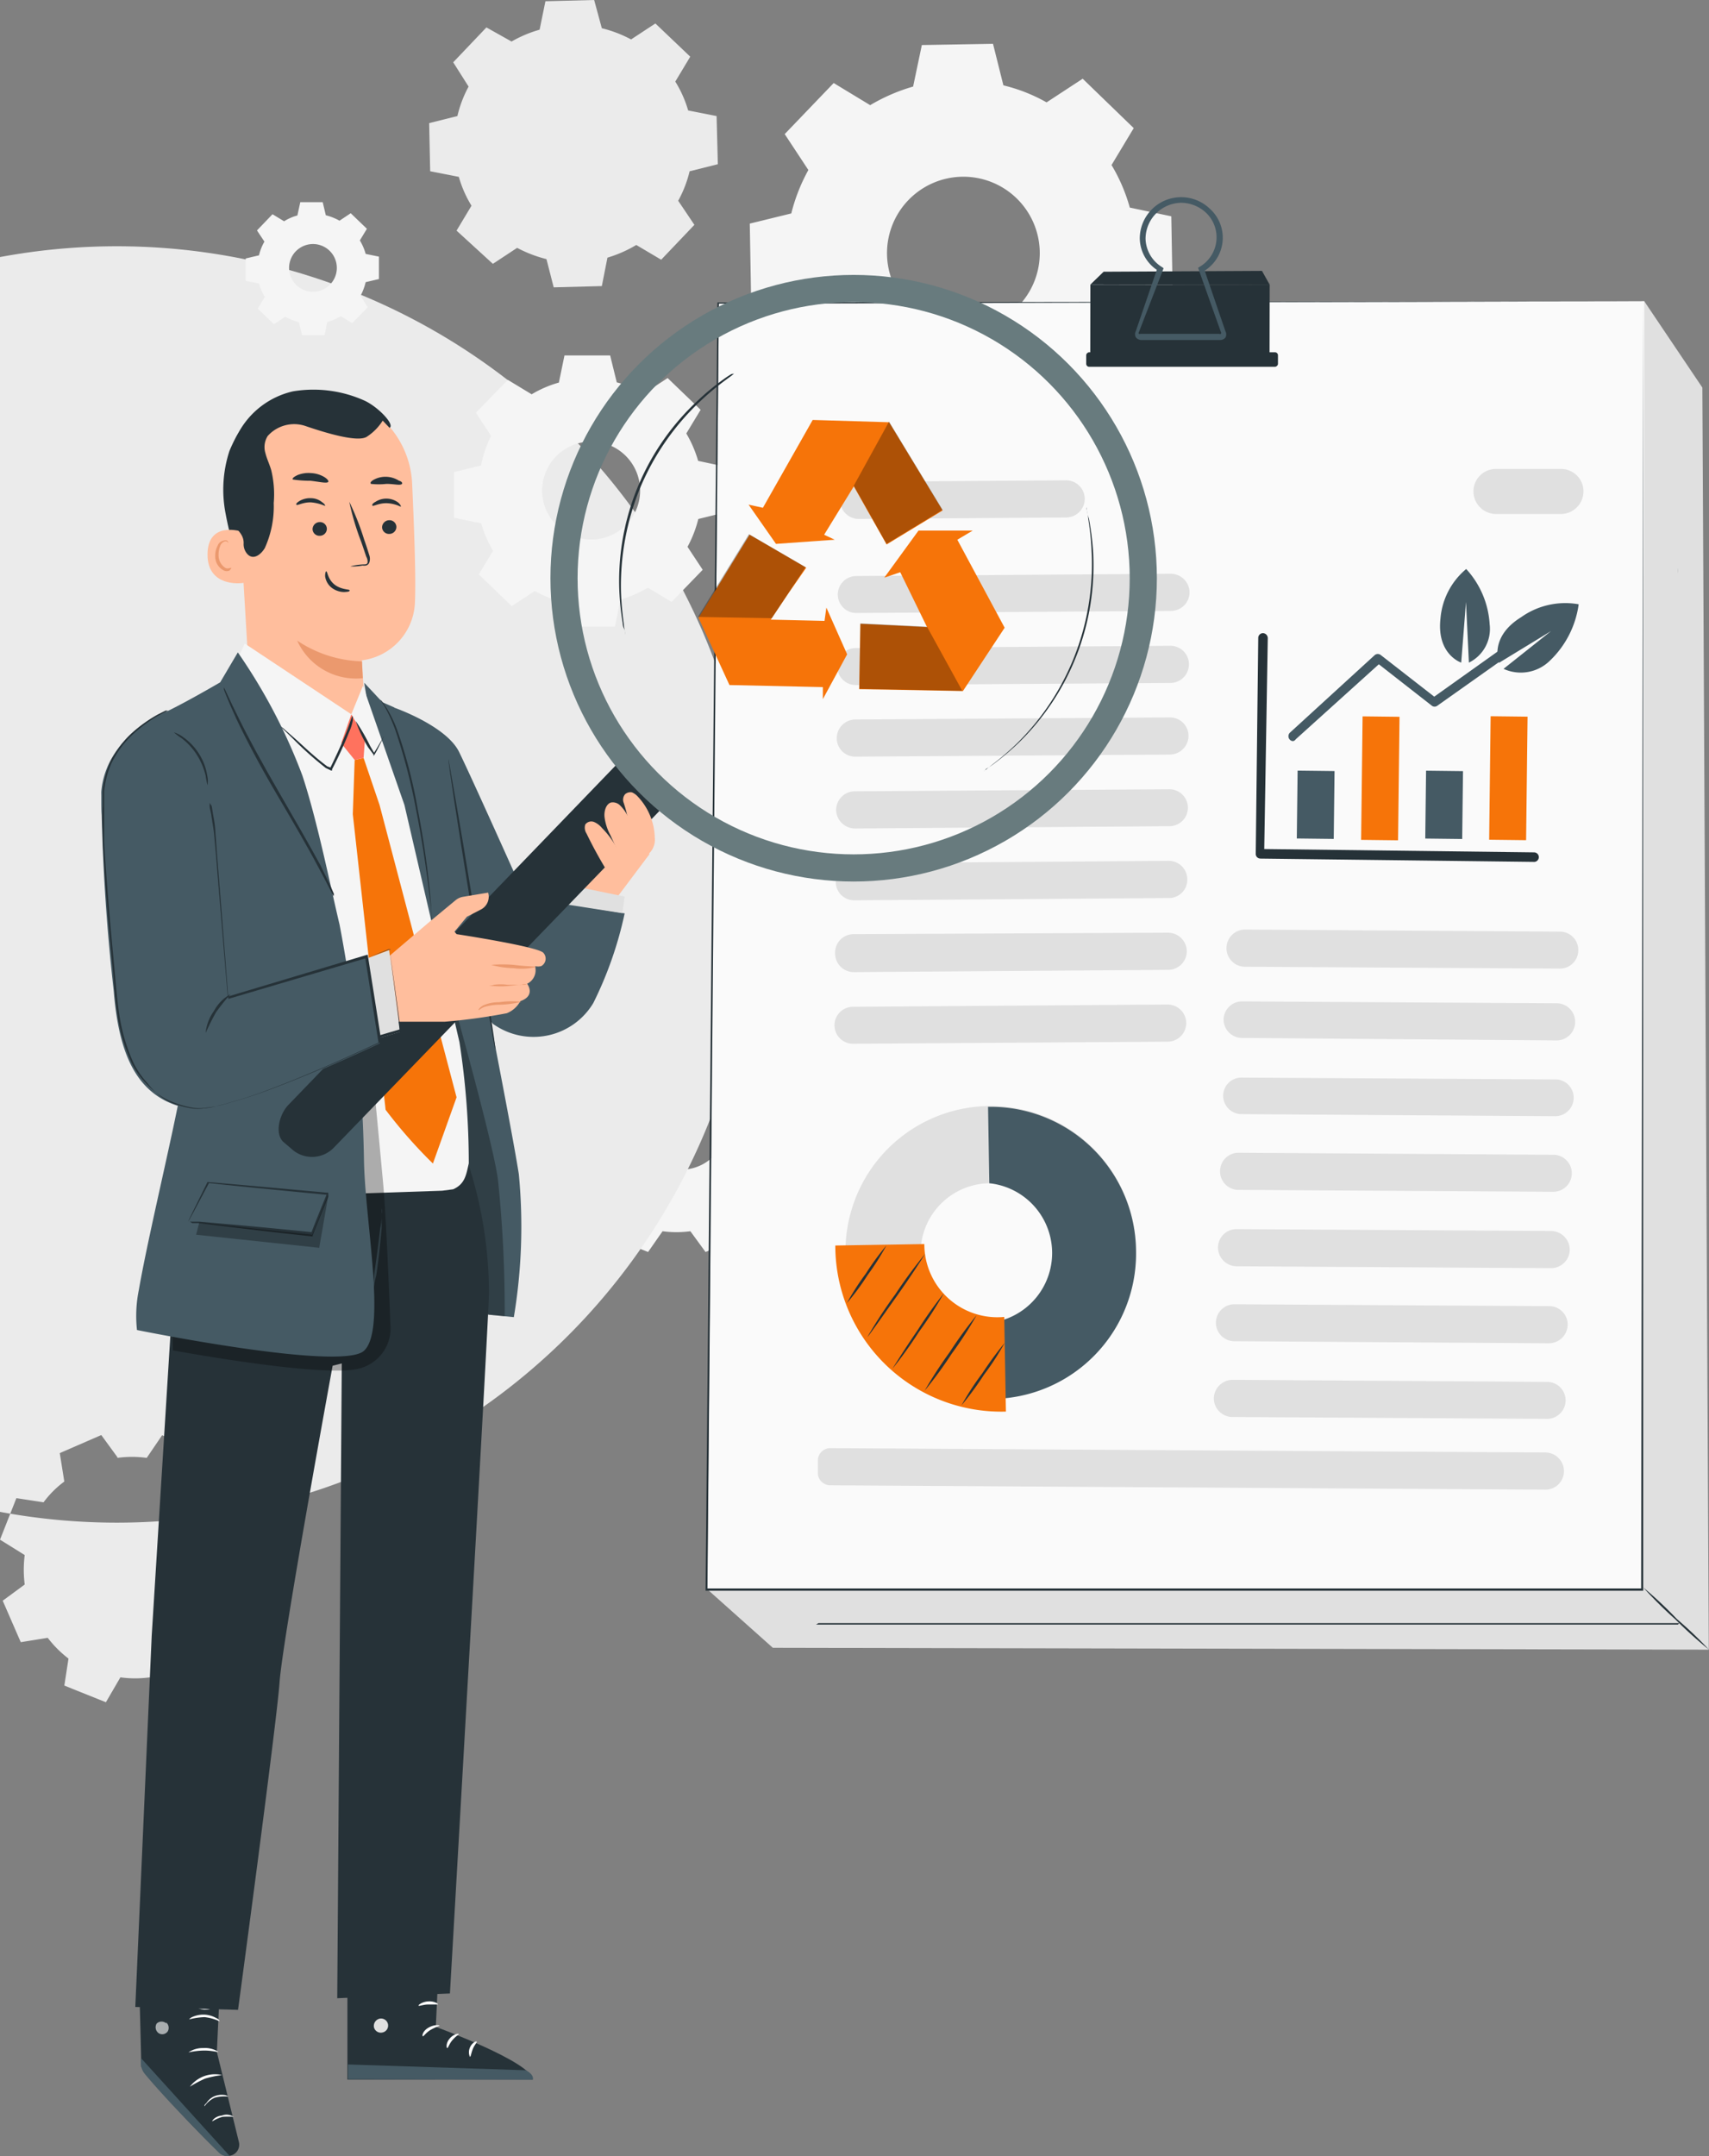 <svg xmlns="http://www.w3.org/2000/svg" width="188.813" height="238.137" viewBox="0 0 188.813 238.137">
  <rect x="0" y="0" width="188.813" height="238.137" fill="#808080" stroke="none"/>
  <g id="Grupo_146145" data-name="Grupo 146145" transform="translate(-706.187 -1049.635)">
    <g id="ILUSTRACIONES-09" transform="translate(699.187 1045.635)">
      <path id="Trazado_211804" data-name="Trazado 211804" d="M45.484,54.6a11.465,11.465,0,0,1,3.072,0l1.6-2.293,4.379,1.72-.436,2.82A10.753,10.753,0,0,1,56.4,58.982l2.8-.55,1.88,4.333-2.293,1.674a11.465,11.465,0,0,1,0,3.072l2.293,1.6L59.356,73.5l-2.82-.436A11.464,11.464,0,0,1,54.4,75.353l.527,2.774-4.2,1.7-1.674-2.293a11.464,11.464,0,0,1-3.072,0l-1.6,2.293L40,78.1l.436-2.82a10.867,10.867,0,0,1-2.293-2.132l-2.8.55-1.88-4.333,2.293-1.674a12.541,12.541,0,0,1,0-3.072l-2.293-1.6,1.72-4.379,2.8.436a13.046,13.046,0,0,1,2.132-2.293l-.527-2.8,4.265-1.674L45.53,54.6Zm0,6.741a5.044,5.044,0,1,0,5.377.168,5.044,5.044,0,0,0-5.377-.168Z" transform="translate(34.221 62.456)" fill="#f5f5f5"/>
      <path id="Trazado_211805" data-name="Trazado 211805" d="M19.954,75.652a11.946,11.946,0,0,1,3.256,0l1.7-2.5,4.586,1.834-.459,2.981a12.864,12.864,0,0,1,2.293,2.293l3.187-.55L36.509,84.3l-2.43,1.788a11.762,11.762,0,0,1,0,3.233l2.5,1.72-1.834,4.586-2.981-.459a12.771,12.771,0,0,1-2.293,2.293l.459,2.889-4.586,1.972-1.788-2.43a11.946,11.946,0,0,1-3.256,0l-1.6,2.751L14.108,100.8l.459-2.981a12.176,12.176,0,0,1-2.293-2.293l-2.981.482L7.3,91.427l2.43-1.788a12.908,12.908,0,0,1,0-3.256L7,84.686,8.811,80.1l3,.459a10.846,10.846,0,0,1,2.293-2.293l-.5-3.141,4.586-1.995,1.788,2.453Zm0,7.154a70.489,70.489,0,1,0-.092,0Z" transform="translate(0 89.372)" fill="#ebebeb"/>
      <path id="Trazado_211806" data-name="Trazado 211806" d="M56.451,12.874a20.268,20.268,0,0,1,4.723-2.041l.963-4.586L70,6.11,71.148,10.7a18.343,18.343,0,0,1,4.769,1.88l3.99-2.614,5.64,5.457L83.094,19.5a18.961,18.961,0,0,1,2.018,4.7l4.586.963.138,7.864-4.586,1.146a19.305,19.305,0,0,1-1.88,4.769L85.96,42.91,80.5,48.573,76.445,46.12a19.351,19.351,0,0,1-4.586,2.041l-.986,4.586-7.864.138L61.885,48.3a19.236,19.236,0,0,1-4.769-1.857l-3.99,2.591-5.709-5.457,2.476-4.058a19.123,19.123,0,0,1-2.041-4.723l-4.586-.963-.138-7.864,4.586-1.123A19.833,19.833,0,0,1,49.6,20.05l-2.614-3.967,5.411-5.64L56.451,12.9Zm4.2,10.5a8.438,8.438,0,1,0,11.923-.229,8.438,8.438,0,0,0-11.923.229Z" transform="translate(46.709 2.728)" fill="#f5f5f5"/>
      <path id="Trazado_211807" data-name="Trazado 211807" d="M36.782,8.586a13.757,13.757,0,0,1,3.1-1.307l.642-3.141L45.908,4l.848,3.118a13.757,13.757,0,0,1,3.233,1.238l2.683-1.765,3.852,3.669-1.651,2.751A12.794,12.794,0,0,1,56.294,16.2l3.141.619.138,5.319-3.118.78a13.115,13.115,0,0,1-1.261,3.256l1.788,2.66-3.668,3.852-2.751-1.628a14.032,14.032,0,0,1-3.187,1.4l-.619,3.141-5.319.138-.8-3.118A14.238,14.238,0,0,1,37.4,31.376l-2.683,1.765-4.012-3.669,1.651-2.751a12.725,12.725,0,0,1-1.4-3.187l-3.164-.619L27.68,17.6l3.118-.78a13.046,13.046,0,0,1,1.238-3.256l-1.7-2.683,3.669-3.852Zm2.889,7.085a4.039,4.039,0,1,1,0,.092Z" transform="translate(26.735)" fill="#ebebeb"/>
      <path id="Trazado_211808" data-name="Trazado 211808" d="M37.432,25.43a12.221,12.221,0,0,1,3.027-1.307l.619-3h5.044l.734,2.981a12.909,12.909,0,0,1,3.072,1.192l2.545-1.674,3.646,3.508-1.582,2.614a13,13,0,0,1,1.307,3.027l3,.642v5.044l-2.981.734a12.908,12.908,0,0,1-1.192,3.072L56.348,44.8l-3.439,3.554-2.614-1.582a12.221,12.221,0,0,1-3.027,1.307l-.619,3H41.605l-.734-2.728A12.083,12.083,0,0,1,37.8,47.143l-2.545,1.674-3.646-3.508L33.19,42.7a12.22,12.22,0,0,1-1.307-3.027l-3-.619V34.006l2.981-.734a12.909,12.909,0,0,1,1.1-3.256l-1.674-2.568,3.531-3.623,2.614,1.582Zm2.683,6.878a5.411,5.411,0,1,0,3.812-1.668A5.434,5.434,0,0,0,40.115,32.309Z" transform="translate(28.287 22.133)" fill="#f5f5f5"/>
      <path id="Trazado_211809" data-name="Trazado 211809" d="M23.082,15.849a5.2,5.2,0,0,1,1.467-.642l.321-1.467h2.476l.344,1.444a6.122,6.122,0,0,1,1.513.6l1.238-.825,1.788,1.72-.78,1.284a5.755,5.755,0,0,1,.642,1.49l1.467.3v2.476l-1.467.344a6.053,6.053,0,0,1-.573,1.513l.8,1.261L30.6,27.107l-1.261-.78a5.342,5.342,0,0,1-1.49.642l-.3,1.467H25.076l-.367-1.444a6.328,6.328,0,0,1-1.49-.6l-1.261.825L20.17,25.5l.78-1.284a6.649,6.649,0,0,1-.642-1.49l-1.467-.3V19.954l1.467-.344a5.342,5.342,0,0,1,.6-1.513l-.825-1.238L21.8,15.07l1.284.78Zm1.307,3.3a2.637,2.637,0,1,0,1.88-.788A2.66,2.66,0,0,0,24.389,19.151Z" transform="translate(15.307 12.592)" fill="#f5f5f5"/>
      <path id="Trazado_211810" data-name="Trazado 211810" d="M151.02,28.048l.711,139.4-103.406-.206-7.245-6.466L47.592,26.512l97.009-8Z" transform="translate(44.059 18.759)" fill="#e0e0e0"/>
      <path id="Trazado_211811" data-name="Trazado 211811" d="M144.6,18.51l-.115,142.177-103.406.092L42.364,18.67Z" transform="translate(44.059 18.759)" fill="#fafafa"/>
      <path id="Trazado_211812" data-name="Trazado 211812" d="M144.7,18.51l-102.237.275V18.67c-.344,39.734-.8,88.915-1.261,142.154l-.138-.138H144.475l-.115.115c.138-84.055.229-141.054.229-142.154V160.94H41V160.8c.481-53.17.94-102.351,1.307-142.154h0Z" transform="translate(43.956 18.759)" fill="#263238"/>
      <path id="Trazado_211813" data-name="Trazado 211813" d="M49.434,35.973l34.759-.229a2.064,2.064,0,0,0,2.041-2.064h0A2.086,2.086,0,0,0,84.17,31.64l-34.759.252a2.041,2.041,0,0,0-2.041,2.064h0a2.041,2.041,0,0,0,2.064,2.018Z" transform="translate(52.191 35.733)" fill="#e0e0e0"/>
      <path id="Trazado_211814" data-name="Trazado 211814" d="M49.414,39.443l34.736-.229a2.064,2.064,0,0,0,2.041-2.064h0a2.041,2.041,0,0,0-2.064-2.041l-34.759.252A2.018,2.018,0,0,0,47.35,37.4h0a2.018,2.018,0,0,0,2.064,2.041Z" transform="translate(52.165 40.219)" fill="#e0e0e0"/>
      <path id="Trazado_211815" data-name="Trazado 211815" d="M49.384,42.893l34.759-.229A2.086,2.086,0,0,0,86.183,40.6h0A2.041,2.041,0,0,0,84.12,38.56l-34.759.229a2.064,2.064,0,0,0-2.041,2.064h0a2.041,2.041,0,0,0,2.064,2.041Z" transform="translate(52.126 44.68)" fill="#e0e0e0"/>
      <path id="Trazado_211816" data-name="Trazado 211816" d="M49.354,46.353,84.113,46.1a2.041,2.041,0,0,0,2.041-2.064h0A2.041,2.041,0,0,0,84.09,42.02l-34.759.229a2.064,2.064,0,0,0-2.041,2.064h0A2.086,2.086,0,0,0,49.354,46.353Z" transform="translate(52.087 49.153)" fill="#e0e0e0"/>
      <path id="Trazado_211817" data-name="Trazado 211817" d="M49.334,49.826l34.736-.252a2.018,2.018,0,0,0,2.041-2.064h0a2.041,2.041,0,0,0-2.064-2.041l-34.759.252a2.041,2.041,0,0,0-2.018,2.064h0a2.041,2.041,0,0,0,2.064,2.041Z" transform="translate(52.062 53.613)" fill="#e0e0e0"/>
      <path id="Trazado_211818" data-name="Trazado 211818" d="M49.3,53.286l34.759-.252A2.064,2.064,0,0,0,86.1,50.971h0A2.086,2.086,0,0,0,84.04,48.93l-34.759.16a2.041,2.041,0,0,0-2.041,2.064h0A2.064,2.064,0,0,0,49.3,53.286Z" transform="translate(52.022 58.086)" fill="#e0e0e0"/>
      <path id="Trazado_211819" data-name="Trazado 211819" d="M49.274,56.723l34.759-.229a2.064,2.064,0,0,0,2.041-2.064h0A2.064,2.064,0,0,0,84.01,52.39l-34.759.252a2.041,2.041,0,0,0-2.041,2.064h0a2.041,2.041,0,0,0,2.064,2.018Z" transform="translate(51.984 62.559)" fill="#e0e0e0"/>
      <path id="Trazado_211820" data-name="Trazado 211820" d="M68.164,52.884l34.759.206a2.018,2.018,0,0,0,2.041-2.041h0a2.018,2.018,0,0,0-2.018-2.041L68.164,48.78A2.041,2.041,0,0,0,66.1,50.821h0a2.041,2.041,0,0,0,2.064,2.064Z" transform="translate(76.405 57.892)" fill="#e0e0e0"/>
      <path id="Trazado_211821" data-name="Trazado 211821" d="M68.069,56.275l34.667.275A2.041,2.041,0,0,0,104.8,54.51h0a2.041,2.041,0,0,0-2.041-2.064L68.024,52.24a2.041,2.041,0,0,0-2.064,2.041h0a2.041,2.041,0,0,0,2.109,1.995Z" transform="translate(76.224 62.365)" fill="#e0e0e0"/>
      <path id="Trazado_211822" data-name="Trazado 211822" d="M67.866,59.946l34.736.229a2.041,2.041,0,0,0,2.064-2.041h0a2.018,2.018,0,0,0-1.9-2.018L68,55.91a2.018,2.018,0,0,0-2.064,2.018h0A2.041,2.041,0,0,0,67.866,59.946Z" transform="translate(76.198 67.11)" fill="#e0e0e0"/>
      <path id="Trazado_211823" data-name="Trazado 211823" d="M67.831,63.634l34.759.206a2.041,2.041,0,0,0,2.064-2.018h0a2.041,2.041,0,0,0-2.041-2.064L67.854,59.53a2.041,2.041,0,0,0-2.064,2.041h0a2.041,2.041,0,0,0,2.041,2.064Z" transform="translate(76.004 71.79)" fill="#e0e0e0"/>
      <path id="Trazado_211824" data-name="Trazado 211824" d="M67.731,67.314l34.759.206a2.064,2.064,0,0,0,2.064-2.041h0a2.087,2.087,0,0,0-2.041-2.064L67.754,63.21a2.041,2.041,0,0,0-2.064,2.041h0A2.086,2.086,0,0,0,67.731,67.314Z" transform="translate(75.875 76.547)" fill="#e0e0e0"/>
      <path id="Trazado_211825" data-name="Trazado 211825" d="M67.631,70.911l34.759.229a2.086,2.086,0,0,0,2.064-2.041h0a2.041,2.041,0,0,0-2.041-2.064L67.654,66.83a2.041,2.041,0,0,0-2.064,2.018h0a2.041,2.041,0,0,0,2.041,2.064Z" transform="translate(75.746 81.227)" fill="#e0e0e0"/>
      <path id="Trazado_211826" data-name="Trazado 211826" d="M67.531,74.574l34.759.206a2.041,2.041,0,0,0,2.063-2.041h0a2.041,2.041,0,0,0-2.041-2.041L67.554,70.47a2.086,2.086,0,0,0-2.064,2.041h0a2.064,2.064,0,0,0,2.041,2.064Z" transform="translate(75.617 85.933)" fill="#e0e0e0"/>
      <path id="Trazado_211827" data-name="Trazado 211827" d="M47.763,77.864l79.01.481a2.041,2.041,0,0,0,2.064-2.041h0a2.064,2.064,0,0,0-2.041-2.064l-79.01-.481a1.376,1.376,0,0,0-1.376,1.376V76.6A1.376,1.376,0,0,0,47.763,77.864Z" transform="translate(50.95 90.187)" fill="#e0e0e0"/>
      <path id="Trazado_211828" data-name="Trazado 211828" d="M49.544,31.4l22.928-.16a2.064,2.064,0,0,0,2.041-2.064h0a2.064,2.064,0,0,0-2.064-2.041L49.521,27.3a2.064,2.064,0,0,0-2.041,2.064h0A2.064,2.064,0,0,0,49.544,31.4Z" transform="translate(52.333 29.916)" fill="#e0e0e0"/>
      <path id="Trazado_211829" data-name="Trazado 211829" d="M59.55,18.54l1.444-1.4,17.494-.092.871,1.559Z" transform="translate(67.937 16.871)" fill="#263238"/>
      <rect id="Rectángulo_43716" data-name="Rectángulo 43716" width="8.071" height="19.81" transform="translate(147.277 35.465) rotate(90.1)" fill="#263238"/>
      <rect id="Rectángulo_43717" data-name="Rectángulo 43717" width="1.605" height="21.186" rx="0.33" transform="translate(148.191 42.909) rotate(90)" fill="#263238"/>
      <path id="Trazado_211830" data-name="Trazado 211830" d="M71.041,29.277H62.4a.8.8,0,0,1-.619-.3.734.734,0,0,1,0-.688l2.316-6.764a4.288,4.288,0,0,1-1.88-3.439,4.571,4.571,0,0,1,7.7-3.348,4.311,4.311,0,0,1-.527,6.878l2.293,6.7a.734.734,0,0,1,0,.688A.779.779,0,0,1,71.041,29.277ZM66.708,14.121h0a3.99,3.99,0,0,0-3.852,3.967,3.783,3.783,0,0,0,1.834,3.141l.16.115-2.728,7.062a.138.138,0,0,0,0,.183.16.16,0,0,0,.16,0H71a.13.13,0,0,0,.183-.183L68.657,21.3l.183-.115A3.783,3.783,0,0,0,70.7,17.95a3.737,3.737,0,0,0-1.238-2.8,4.058,4.058,0,0,0-2.751-1.032Z" transform="translate(70.707 12.28)" fill="#455a64"/>
      <path id="Trazado_211831" data-name="Trazado 211831" d="M78.708,21h-.046Z" transform="translate(68.429 21.978)" fill="#455a64"/>
      <path id="Trazado_211832" data-name="Trazado 211832" d="M79.238,17.65h-.275C79.169,17.673,79.238,17.673,79.238,17.65Z" transform="translate(68.105 17.647)" fill="#455a64"/>
      <line id="Línea_417" data-name="Línea 417" x2="7.268" y2="6.787" transform="translate(188.545 179.423)" fill="#fafafa"/>
      <path id="Trazado_211833" data-name="Trazado 211833" d="M93.448,87.348a47.206,47.206,0,0,1-3.737-3.37A44.839,44.839,0,0,1,86.18,80.47a45.035,45.035,0,0,1,3.737,3.508,42.554,42.554,0,0,1,3.531,3.37Z" transform="translate(102.365 98.861)" fill="#263238"/>
      <path id="Trazado_211834" data-name="Trazado 211834" d="M46.6,147.891H141.7l-.138.138V31.92a4.985,4.985,0,0,1,0-.55V148.051H46.32Z" transform="translate(50.833 35.384)" fill="#263238"/>
      <path id="Trazado_211835" data-name="Trazado 211835" d="M79.839,73.194a16.05,16.05,0,1,1-4.855-11.366A16.05,16.05,0,0,1,79.839,73.194Zm-23.8.39a7.7,7.7,0,1,0,7.589-7.773A7.7,7.7,0,0,0,56.04,73.583Z" transform="translate(52.67 68.88)" fill="#e0e0e0"/>
      <path id="Trazado_211836" data-name="Trazado 211836" d="M70.958,73.142a16.05,16.05,0,0,1-15.82,16.439L55,81.144a7.75,7.75,0,0,0-.252-15.385l-.138-8.438a16.05,16.05,0,0,1,16.348,15.82Z" transform="translate(61.551 68.931)" fill="#455a64"/>
      <path id="Trazado_211837" data-name="Trazado 211837" d="M66.1,82.433A18.342,18.342,0,0,1,47.25,64.09l9.836-.16a8.071,8.071,0,0,0,8.827,8.048Z" transform="translate(52.036 77.478)" fill="#f67409"/>
      <path id="Trazado_211838" data-name="Trazado 211838" d="M52.166,64A28.433,28.433,0,0,1,50.1,67.256a27.034,27.034,0,0,1-2.293,3.1A28.407,28.407,0,0,1,49.9,67.1,29.489,29.489,0,0,1,52.166,64Z" transform="translate(52.76 77.569)" fill="#263238"/>
      <path id="Trazado_211839" data-name="Trazado 211839" d="M55.174,64.4s-1.33,2.132-3.072,4.586-3.233,4.586-3.3,4.586a51.929,51.929,0,0,1,3.072-4.7,52.739,52.739,0,0,1,3.3-4.471Z" transform="translate(54.04 78.086)" fill="#263238"/>
      <path id="Trazado_211840" data-name="Trazado 211840" d="M55.686,66.3a45.468,45.468,0,0,1-2.751,4.265A47.662,47.662,0,0,1,50,74.646S51.192,72.7,52.774,70.4a49.014,49.014,0,0,1,2.912-4.1Z" transform="translate(55.591 80.542)" fill="#263238"/>
      <path id="Trazado_211841" data-name="Trazado 211841" d="M57.3,67.36A43.56,43.56,0,0,1,54.554,71.6a46.086,46.086,0,0,1-3,4.1,49.048,49.048,0,0,1,2.774-4.265A44.932,44.932,0,0,1,57.3,67.36Z" transform="translate(57.595 81.913)" fill="#263238"/>
      <path id="Trazado_211842" data-name="Trazado 211842" d="M58.1,68.69a29.649,29.649,0,0,1-2.293,3.531,35.081,35.081,0,0,1-2.476,3.37,29.642,29.642,0,0,1,2.293-3.531A38.98,38.98,0,0,1,58.1,68.69Z" transform="translate(59.896 83.632)" fill="#263238"/>
      <path id="Trazado_211843" data-name="Trazado 211843" d="M98.44,59.767h0L68.014,59.4a.55.55,0,0,1-.367-.16.527.527,0,0,1-.138-.367l.275-23.845a.527.527,0,0,1,.527-.527.55.55,0,0,1,.527.55l-.39,23.295,29.807.367a.527.527,0,1,1,0,1.055Z" transform="translate(78.228 39.431)" fill="#263238"/>
      <rect id="Rectángulo_43718" data-name="Rectángulo 43718" width="4.081" height="7.498" transform="translate(150.362 89.114) rotate(0.68)" fill="#455a64"/>
      <rect id="Rectángulo_43719" data-name="Rectángulo 43719" width="4.081" height="7.498" transform="translate(164.554 89.122) rotate(0.68)" fill="#455a64"/>
      <rect id="Rectángulo_43720" data-name="Rectángulo 43720" width="4.081" height="13.642" transform="translate(157.541 83.123) rotate(0.68)" fill="#f67409"/>
      <rect id="Rectángulo_43721" data-name="Rectángulo 43721" width="4.081" height="13.642" transform="translate(171.687 83.108) rotate(0.68)" fill="#f67409"/>
      <path id="Trazado_211844" data-name="Trazado 211844" d="M69.625,47.6a.482.482,0,0,1-.39-.161.55.55,0,0,1,0-.757l9.378-8.575a.527.527,0,0,1,.688,0l5.893,4.586,12.656-9.011a.528.528,0,1,1,.6.871L85.491,43.725a.5.5,0,0,1-.55-.023l-5.87-4.586L69.9,47.393a.5.5,0,0,1-.275.206Z" transform="translate(80.263 38.254)" fill="#455a64"/>
      <path id="Trazado_211845" data-name="Trazado 211845" d="M78.729,41.751S76,40.856,76.437,36.89a7.979,7.979,0,0,1,2.843-5.48,9.882,9.882,0,0,1,2.591,6.1,4.15,4.15,0,0,1-2.293,4.242l-.321-6.695Z" transform="translate(89.708 35.436)" fill="#455a64"/>
      <path id="Trazado_211846" data-name="Trazado 211846" d="M79.328,39.65s-1.146-2.82,2.453-5.044a8.415,8.415,0,0,1,6.351-1.422,10.57,10.57,0,0,1-3.187,6.236,4.586,4.586,0,0,1-5.113.894l5.251-4.173Z" transform="translate(93.282 37.56)" fill="#455a64"/>
      <path id="Trazado_211847" data-name="Trazado 211847" d="M87.7,31.565H80.545A2.5,2.5,0,0,1,78,29.066h0a2.476,2.476,0,0,1,2.5-2.476h7.154a2.476,2.476,0,0,1,2.5,2.476h0a2.5,2.5,0,0,1-2.454,2.5Z" transform="translate(91.79 29.205)" fill="#e0e0e0"/>
      <path id="Trazado_211848" data-name="Trazado 211848" d="M19.872,40.713a39.436,39.436,0,0,1-1.857-6.672,13.757,13.757,0,0,1,.413-6.878c.115-.321,1.1-2.545,1.467-2.522s-.367,2.086-.229,2.293a11.969,11.969,0,0,1,1.467,6.878,30.174,30.174,0,0,1-1.261,6.878" transform="translate(13.909 26.684)" fill="#263238"/>
      <path id="Trazado_211849" data-name="Trazado 211849" d="M27.176,23H27.7a10.318,10.318,0,0,1,10,9.882c.229,5.021.436,10.57.3,13.252a6.7,6.7,0,0,1-5.847,6.236l.344,5.87-5.938.3L19.839,56.7,18.487,34.028C18.257,28.228,21.376,23.229,27.176,23Z" transform="translate(14.835 24.563)" fill="#ffbe9d"/>
      <path id="Trazado_211850" data-name="Trazado 211850" d="M28.474,37.153A13.5,13.5,0,0,1,21.32,34.86a7.131,7.131,0,0,0,7.245,4.15Z" transform="translate(18.513 39.896)" fill="#eb996e"/>
      <path id="Trazado_211851" data-name="Trazado 211851" d="M26.992,29.817a.78.78,0,0,1-.78.757.757.757,0,0,1-.8-.734.8.8,0,0,1,.8-.78.757.757,0,0,1,.78.757Z" transform="translate(23.801 32.398)" fill="#263238"/>
      <path id="Trazado_211852" data-name="Trazado 211852" d="M28.087,28.915a3.849,3.849,0,0,0-1.536-.39c-.848-.023-1.49.367-1.582.275s0-.252.344-.436a2.2,2.2,0,0,1,2.5.092C28.064,28.685,28.133,28.869,28.087,28.915Z" transform="translate(23.187 31.053)" fill="#263238"/>
      <path id="Trazado_211853" data-name="Trazado 211853" d="M23.642,29.907a.78.78,0,0,1-.78.757.757.757,0,0,1-.8-.734.8.8,0,0,1,.8-.78.757.757,0,0,1,.78.757Z" transform="translate(19.47 32.514)" fill="#263238"/>
      <path id="Trazado_211854" data-name="Trazado 211854" d="M24.45,28.851a4.946,4.946,0,0,0-1.559-.39c-.848-.023-1.49.367-1.582.275s0-.229.344-.436a2.293,2.293,0,0,1,1.284-.3,1.972,1.972,0,0,1,1.215.459C24.4,28.622,24.5,28.805,24.45,28.851Z" transform="translate(18.455 31.025)" fill="#263238"/>
      <path id="Trazado_211855" data-name="Trazado 211855" d="M23.968,35.3a6.878,6.878,0,0,1,1.4-.206c.229,0,.436,0,.481-.206a1.078,1.078,0,0,0-.138-.642c-.183-.527-.367-1.1-.573-1.674a29.027,29.027,0,0,1-1.307-4.4,29.6,29.6,0,0,1,1.651,4.2c.206.573.39,1.146.55,1.674a1.238,1.238,0,0,1,0,.871.527.527,0,0,1-.367.3,1.147,1.147,0,0,1-.367,0,5.526,5.526,0,0,1-1.33.092Z" transform="translate(21.758 31.247)" fill="#263238"/>
      <path id="Trazado_211856" data-name="Trazado 211856" d="M25.042,27.76c-.138.206-.963,0-1.972-.115a12.782,12.782,0,0,1-1.949-.138c-.092-.138.138-.3.5-.481a3.233,3.233,0,0,1,1.513-.229,3.164,3.164,0,0,1,1.467.436C24.927,27.439,25.088,27.645,25.042,27.76Z" transform="translate(18.23 29.456)" fill="#263238"/>
      <path id="Trazado_211857" data-name="Trazado 211857" d="M28.326,27.752c-.183.206-.871,0-1.72,0a7.57,7.57,0,0,1-1.7,0c-.138-.115,0-.3.344-.481a2.706,2.706,0,0,1,1.4-.3,2.751,2.751,0,0,1,1.353.436C28.3,27.477,28.395,27.66,28.326,27.752Z" transform="translate(23.086 29.693)" fill="#263238"/>
      <path id="Trazado_211858" data-name="Trazado 211858" d="M20.783,29.723S17,28.462,17,32.268s4.173,3.164,4.2,3.049S20.783,29.723,20.783,29.723Z" transform="translate(12.928 32.996)" fill="#ffbe9d"/>
      <path id="Trazado_211859" data-name="Trazado 211859" d="M19.16,33.086H19a.619.619,0,0,1-.5,0,1.651,1.651,0,0,1-.757-1.467,2.476,2.476,0,0,1,.183-.963.78.78,0,0,1,.5-.5.321.321,0,0,1,.39.183v-.023a.321.321,0,0,0-.138-.252.5.5,0,0,0-.367,0,.894.894,0,0,0-.688.6,2.293,2.293,0,0,0-.252,1.055,1.743,1.743,0,0,0,.963,1.651.734.734,0,0,0,.619,0S19.183,33.109,19.16,33.086Z" transform="translate(13.405 33.645)" fill="#eb996e"/>
      <path id="Trazado_211860" data-name="Trazado 211860" d="M36.034,26.99c.619-.344-1.238-2.293-2.751-3a13.757,13.757,0,0,0-7.91-1.032,9.171,9.171,0,0,0-5.893,4.333,15.018,15.018,0,0,0-1.628,7.658,4.448,4.448,0,0,0,.55,2.293c.527.848,1.559,1.376,1.513,2.522a1.628,1.628,0,0,0,.413,1.169c.688.734,1.536,0,1.926-.665a11.1,11.1,0,0,0,.986-4.975,11.3,11.3,0,0,0-.275-3.623c-.183-.642-.481-1.238-.642-1.88a2.293,2.293,0,0,1,.252-1.9,4.173,4.173,0,0,1,.321-.321,3.921,3.921,0,0,1,3.921-.757c2.155.734,5.824,1.857,6.764,1.123a5.755,5.755,0,0,0,1.7-1.743Z" transform="translate(14.002 24.265)" fill="#263238"/>
      <path id="Trazado_211861" data-name="Trazado 211861" d="M22.787,31.52c.138,0,.16.871.917,1.467s1.674.5,1.674.642-.206.16-.6.183a2.293,2.293,0,0,1-1.4-.481,1.949,1.949,0,0,1-.711-1.238C22.649,31.726,22.741,31.52,22.787,31.52Z" transform="translate(20.256 35.578)" fill="#263238"/>
      <path id="Trazado_211862" data-name="Trazado 211862" d="M38.261,106.683l2.82.275a60.782,60.782,0,0,0,.55-15.8c-1.009-6.466-6.672-34.8-6.672-34.8L27.875,39.618l-1.307-.573L24.55,36.89l9.057,55.28Z" transform="translate(22.689 42.521)" fill="#455a64"/>
      <g id="Grupo_145850" data-name="Grupo 145850" transform="translate(49.394 87.802)" opacity="0.3">
        <path id="Trazado_211863" data-name="Trazado 211863" d="M25.49,40.55S37.367,80.674,38.123,87.163a138.627,138.627,0,0,1,.734,14.972l-1.834-.183L31.474,84.5S27.6,56.737,27.92,56.829,25.49,40.55,25.49,40.55Z" transform="translate(-25.49 -40.55)"/>
      </g>
      <path id="Trazado_211864" data-name="Trazado 211864" d="M33.989,97.1l-.481,10.409s10.593,3.875,10.707,5.824H23.74V97.1Z" transform="translate(21.642 120.361)" fill="#263238"/>
      <path id="Trazado_211865" data-name="Trazado 211865" d="M25.6,101.257a.825.825,0,0,0-.573.94.78.78,0,0,0,.94.573.779.779,0,1,0-.436-1.49" transform="translate(23.289 125.719)" fill="#e0e0e0"/>
      <path id="Trazado_211866" data-name="Trazado 211866" d="M23.77,105.078V103.45l19.626.642s.917.39.8,1.032Z" transform="translate(21.68 128.57)" fill="#455a64"/>
      <path id="Trazado_211867" data-name="Trazado 211867" d="M29.244,101.636a5.537,5.537,0,0,0-1.009.459c-.5.3-.757.734-.848.688s0-.6.665-.963S29.267,101.545,29.244,101.636Z" transform="translate(26.318 126.119)" fill="#fff"/>
      <path id="Trazado_211868" data-name="Trazado 211868" d="M29.872,102.033a3.676,3.676,0,0,0-.734.665c-.344.413-.459.871-.55.848s-.16-.55.275-1.055S29.872,101.895,29.872,102.033Z" transform="translate(27.822 126.663)" fill="#fff"/>
      <path id="Trazado_211869" data-name="Trazado 211869" d="M29.7,104.036a1.292,1.292,0,0,1,0-1.009c.229-.55.711-.757.757-.665s-.252.367-.436.825S29.812,104.036,29.7,104.036Z" transform="translate(29.212 127.136)" fill="#fff"/>
      <path id="Trazado_211870" data-name="Trazado 211870" d="M29.306,100.757H28.251c-.55,0-1.009.206-1.078.138s.39-.436,1.055-.481S29.352,100.665,29.306,100.757Z" transform="translate(26.072 124.637)" fill="#fff"/>
      <path id="Trazado_211871" data-name="Trazado 211871" d="M22.923,97.45l-.573,12.381,2.43,9.928a1.238,1.238,0,0,1-1.032,1.536h0a1.33,1.33,0,0,1-1.123-.344A97.305,97.305,0,0,1,14,111.482c0-1.055-.344-13.252-.344-13.252Z" transform="translate(8.61 120.813)" fill="#263238"/>
      <path id="Trazado_211872" data-name="Trazado 211872" d="M23.581,113.939l-9.79-10.8v.527a1.857,1.857,0,0,0,.436,1.238c.78.94,2.981,3.508,8.185,8.69a1.284,1.284,0,0,0,1.169.344Z" transform="translate(8.778 128.17)" fill="#455a64"/>
      <g id="Grupo_145851" data-name="Grupo 145851" transform="translate(24.196 227.287)" opacity="0.6">
        <path id="Trazado_211873" data-name="Trazado 211873" d="M15.646,101.464a.78.78,0,0,1,.183,1.009.734.734,0,0,1-1.009.183.8.8,0,0,1-.206-1.055.78.78,0,0,1,1.078,0" transform="translate(-14.5 -101.386)" fill="#fff"/>
      </g>
      <path id="Trazado_211874" data-name="Trazado 211874" d="M16.871,106.169a2.741,2.741,0,0,1,1.123-.94,3.829,3.829,0,0,1,1.49-.115.817.817,0,0,0-.436-.183,2.155,2.155,0,0,0-1.146.161,2,2,0,0,0-.848.757C16.848,105.985,16.825,106.169,16.871,106.169Z" transform="translate(12.736 130.46)" fill="#fff"/>
      <path id="Trazado_211875" data-name="Trazado 211875" d="M17.235,106.608a4.456,4.456,0,0,1,1.123-.5,7.953,7.953,0,0,1,1.238,0,1.422,1.422,0,0,0-1.307-.138C17.533,106.035,17.166,106.585,17.235,106.608Z" transform="translate(13.221 131.695)" fill="#fff"/>
      <path id="Trazado_211876" data-name="Trazado 211876" d="M16.15,105.3a12.727,12.727,0,0,1,1.674-.894,11.283,11.283,0,0,1,1.88-.39A3.462,3.462,0,0,0,16.15,105.3Z" transform="translate(11.829 129.178)" fill="#fff"/>
      <path id="Trazado_211877" data-name="Trazado 211877" d="M16.08,103.146a8.445,8.445,0,0,1,1.651-.206c.917-.023,1.6.206,1.651.138a2.706,2.706,0,0,0-1.651-.413A2.751,2.751,0,0,0,16.08,103.146Z" transform="translate(11.739 127.545)" fill="#fff"/>
      <path id="Trazado_211878" data-name="Trazado 211878" d="M16.11,101.579a7.75,7.75,0,0,1,1.72-.252,5.549,5.549,0,0,1,1.651.459s0-.206-.39-.367a2.935,2.935,0,0,0-1.261-.367,3,3,0,0,0-1.284.229,1.032,1.032,0,0,0-.436.3Z" transform="translate(11.778 125.466)" fill="#fff"/>
      <path id="Trazado_211879" data-name="Trazado 211879" d="M17.833,102.281V101.8a3.279,3.279,0,0,0-.344-1.238,1.353,1.353,0,0,0-.619-.688.482.482,0,0,0-.573,0,.757.757,0,0,0-.206.55,1.765,1.765,0,0,0,1.559,1.7,2.109,2.109,0,0,0,2.086-1.032.688.688,0,0,0,0-.6.5.5,0,0,0-.527-.3,2.293,2.293,0,0,0-.825.413,4.058,4.058,0,0,0-.894.94c-.161.275-.206.436-.183.436a4.907,4.907,0,0,1,1.192-1.215,1.674,1.674,0,0,1,.734-.344.3.3,0,0,1,.3.16.5.5,0,0,1,0,.39,1.926,1.926,0,0,1-1.834.894,1.582,1.582,0,0,1-1.33-1.422.734.734,0,0,1,.115-.413.321.321,0,0,1,.321,0c.252,0,.413.367.55.573a4.448,4.448,0,0,1,.481,1.674Z" transform="translate(11.751 123.824)" fill="#fff"/>
      <path id="Trazado_211880" data-name="Trazado 211880" d="M50.3,60.05A46.383,46.383,0,0,1,52.59,74.334c0,2.706-4.31,77.382-4.31,77.382l-12.45.527.5-70.114-1.009.252S29.8,112.51,29.455,117.37c-.3,4.356-4.586,36.158-4.586,36.158l-11.349-.321,1.811-40.973,2.5-40.216,1.1-11.716Z" transform="translate(8.429 72.462)" fill="#263238"/>
      <path id="Trazado_211881" data-name="Trazado 211881" d="M22.79,72.275a5.423,5.423,0,0,0,.527.275,6.145,6.145,0,0,0,1.559.459,3.279,3.279,0,0,0,1.146,0,2.293,2.293,0,0,0,1.169-.6,3.049,3.049,0,0,0,.688-1.284,8.912,8.912,0,0,1,.275-1.49c.3-2.041.481-3.9.6-5.251V62.806a2.293,2.293,0,0,0,0-.6,2.476,2.476,0,0,0,0,.573,6.192,6.192,0,0,1-.16,1.6c-.16,1.33-.367,3.164-.688,5.2a4.861,4.861,0,0,1-.848,2.637,2.591,2.591,0,0,1-2.132.642,7.473,7.473,0,0,1-1.559-.367Z" transform="translate(20.414 75.255)" fill="#455a64"/>
      <path id="Trazado_211882" data-name="Trazado 211882" d="M25.042,62.4a.481.481,0,0,0-.252,0,.94.94,0,0,0-.688.252,1.192,1.192,0,0,0-.481.963,1.247,1.247,0,0,0,2.132.688,1.192,1.192,0,0,0,.183-1.078,1.009,1.009,0,0,0-.39-.6h-.252a1.146,1.146,0,0,1,.459.734.966.966,0,1,1-1.9.321,1.192,1.192,0,0,1,.367-.8C24.652,62.354,25.042,62.468,25.042,62.4Z" transform="translate(21.487 75.478)" fill="#455a64"/>
      <path id="Trazado_211883" data-name="Trazado 211883" d="M15.73,67.482h1.6a11.464,11.464,0,0,0,3.714-1.009A11.281,11.281,0,0,0,24.19,64.3a7.43,7.43,0,0,0,.78-.871c.16-.206.252-.344.229-.344s-.413.436-1.123,1.078a13.757,13.757,0,0,1-3.141,2.086A13.366,13.366,0,0,1,17.312,67.3C16.349,67.345,15.73,67.345,15.73,67.482Z" transform="translate(11.286 76.379)" fill="#455a64"/>
      <path id="Trazado_211884" data-name="Trazado 211884" d="M18.09,60.16l.252.115.757.3c.619.252,1.559.6,2.751.986s2.568.8,4.173,1.192,3.325.757,5.2,1.055,3.646.481,5.273.6,3.1.138,4.333.138h-.023a32.812,32.812,0,0,1-4.31-.206c-1.6-.206-3.416-.321-5.273-.619s-3.6-.642-5.182-1.009-3-.78-4.173-1.146L19.1,60.641l-.757-.252Z" transform="translate(14.337 72.604)" fill="#263238"/>
      <path id="Trazado_211885" data-name="Trazado 211885" d="M50.155,24.23l-5.5,9.7-1.582-.344L46.1,37.918l6.489-.459-1.169-.55,3.279-5.342,1.513,2.683,2.109,3.737,6.191-3.76-5.915-9.744Z" transform="translate(46.632 26.154)" fill="#f67409" fill-rule="evenodd"/>
      <g id="Grupo_145852" data-name="Grupo 145852" transform="translate(101.326 50.567)" opacity="0.3">
        <path id="Trazado_211886" data-name="Trazado 211886" d="M52.038,24.31l-3.9,7.085,3.623,6.42,6.191-3.76Z" transform="translate(-48.14 -24.31)" fill-rule="evenodd"/>
      </g>
      <path id="Trazado_211887" data-name="Trazado 211887" d="M44.076,46.36l10.318.229v1.33l2.683-4.952-2.293-5.159-.206,1.467-5.938-.138L50.611,36.2l1.949-2.8L46.3,29.76l-5.64,9.171Z" transform="translate(43.516 33.303)" fill="#f67409" fill-rule="evenodd"/>
      <g id="Grupo_145853" data-name="Grupo 145853" transform="translate(84.107 62.994)" opacity="0.3">
        <path id="Trazado_211888" data-name="Trazado 211888" d="M40.63,38.878l8.162.138,3.737-5.64L46.27,29.73Z" transform="translate(-40.63 -29.73)" fill-rule="evenodd"/>
      </g>
      <path id="Trazado_211889" data-name="Trazado 211889" d="M64.473,40.29l-5.228-9.722,1.7-1.009H54.957l-3.783,5.2,1.765-.6L55.9,40.222l-3.1-.16-4.265-.206L48.4,47.077l11.464.206Z" transform="translate(53.522 33.044)" fill="#f67409" fill-rule="evenodd"/>
      <g id="Grupo_145854" data-name="Grupo 145854" transform="translate(101.945 72.853)" opacity="0.3">
        <path id="Trazado_211890" data-name="Trazado 211890" d="M59.782,41.482l-3.9-7.085-7.36-.367-.115,7.222Z" transform="translate(-48.41 -34.03)" fill-rule="evenodd"/>
      </g>
      <path id="Trazado_211891" data-name="Trazado 211891" d="M49.531,22l-.252.206-.78.573a30.085,30.085,0,0,0-2.728,2.293,28.064,28.064,0,0,0-6.6,9.515,28.614,28.614,0,0,0-2.132,11.464,32.993,32.993,0,0,0,.3,3.462,6.371,6.371,0,0,0,.138.963,1.651,1.651,0,0,1,0,.321v-.321c0-.206-.252-.459-.252-.963a30.012,30.012,0,0,1-.367-3.554,27.17,27.17,0,0,1,8.781-21.094,26.824,26.824,0,0,1,2.8-2.293c.344-.252.619-.413.8-.527Z" transform="translate(38.566 23.271)" fill="#263238"/>
      <path id="Trazado_211892" data-name="Trazado 211892" d="M54.4,57.6a1.675,1.675,0,0,1,.275-.206c.16-.16.436-.344.757-.6a29.622,29.622,0,0,0,2.66-2.293,27.789,27.789,0,0,0,8.231-21.14,29.535,29.535,0,0,0-.367-3.646,5.92,5.92,0,0,0-.16-.963,1.075,1.075,0,0,1,0-.321,1.444,1.444,0,0,1,0,.321,7.541,7.541,0,0,0,.229.94,30.905,30.905,0,0,1,.459,3.531,27.307,27.307,0,0,1-8.3,21.3,30.084,30.084,0,0,1-2.728,2.293c-.344.252-.619.413-.8.527A1.009,1.009,0,0,1,54.4,57.6Z" transform="translate(61.279 31.596)" fill="#263238"/>
      <path id="Trazado_211893" data-name="Trazado 211893" d="M66.224,30.05V30.3l.138.78a12.129,12.129,0,0,1,.183,1.238,16.048,16.048,0,0,1,.138,1.651v1.995a11.36,11.36,0,0,1-.16,2.293,28.822,28.822,0,0,1-1.078,5.159A30.677,30.677,0,0,1,63.5,48.278a22.925,22.925,0,0,1-1.169,1.995l-.573.848-.573.78c-.367.5-.734.917-1.055,1.284a8.669,8.669,0,0,1-.848.917l-.55.55-.206.183.16-.206.527-.6.8-.94c.3-.39.665-.8,1.009-1.307l.55-.78c.206-.275.367-.573.573-.871s.734-1.261,1.146-1.972a36.686,36.686,0,0,0,1.995-4.838,32.42,32.42,0,0,0,1.078-5.113,20.629,20.629,0,0,0,.183-2.293V33.925A7.258,7.258,0,0,0,66.43,32.3a4.437,4.437,0,0,1,0-1.238v-.78C66.224,30.142,66.2,30.05,66.224,30.05Z" transform="translate(66.606 33.678)" fill="#263238"/>
      <path id="Trazado_211894" data-name="Trazado 211894" d="M39.322,43.38,33.8,49.089l-.206,4.952,6.741,1.238h0l.39-2.981,3.668-4.884Z" transform="translate(34.376 50.911)" fill="#ffbe9d"/>
      <path id="Trazado_211895" data-name="Trazado 211895" d="M26,38.09s5.732,1.995,7.154,4.884S40.376,58.84,40.376,58.84l2.293,1.972.55-1.353,8.231,1.353a41.821,41.821,0,0,1-3.462,9.9,7.7,7.7,0,0,1-11.1,2.293,17.769,17.769,0,0,1-3-5.319Z" transform="translate(24.563 44.072)" fill="#455a64"/>
      <path id="Trazado_211896" data-name="Trazado 211896" d="M41.2,49.865l.252-1.834-7.245-1.49L33.73,48.7Z" transform="translate(34.557 54.996)" fill="#e0e0e0"/>
      <path id="Trazado_211897" data-name="Trazado 211897" d="M30.971,62.61a7.522,7.522,0,0,1,0-1.009c0-.642-.138-1.582-.275-2.751-.275-2.293-.734-5.5-1.422-8.988a63.65,63.65,0,0,0-2.293-8.8,17.082,17.082,0,0,0-1.123-2.5c-.321-.55-.55-.825-.527-.848a1.032,1.032,0,0,1,.183.183c.115.138.252.344.436.619a13.069,13.069,0,0,1,1.215,2.476,53.837,53.837,0,0,1,2.293,8.827c.688,3.485,1.1,6.7,1.33,9.011.115,1.169.183,2.109.206,2.774v.734C30.994,62.518,30.994,62.61,30.971,62.61Z" transform="translate(23.696 43.581)" fill="#263238"/>
      <path id="Trazado_211898" data-name="Trazado 211898" d="M28.613,40.57S29.9,47.7,31.341,56.62s2.545,16.05,2.453,16.05-1.284-7.131-2.728-16.05S28.521,40.593,28.613,40.57Z" transform="translate(27.935 47.278)" fill="#263238"/>
      <path id="Trazado_211899" data-name="Trazado 211899" d="M17.84,40l2.178-5L31.8,42.818l1.284-3.141,4.586,13.161,6.076,26.184a87.124,87.124,0,0,1,1.032,13.39c-.3,1.376-.459,2.293-1.72,2.866l-1.215.16L28.8,95.874,19.881,45.616Z" transform="translate(14.014 40.077)" fill="#f5f5f5"/>
      <g id="Grupo_145855" data-name="Grupo 145855" transform="translate(26.053 117.173)" opacity="0.3">
        <path id="Trazado_211900" data-name="Trazado 211900" d="M15.356,89.334s16.806,3.118,20.635,1.995a4.586,4.586,0,0,0,3.393-4.93s-.413-11.143-.78-15.316c-.436-4.792-1.674-17.723-1.674-17.723L15.31,86.56Z" transform="translate(-15.31 -53.36)"/>
      </g>
      <path id="Trazado_211901" data-name="Trazado 211901" d="M24.206,40.739,24,46.724l3.623,32.65a53.49,53.49,0,0,0,5.228,5.938L35.464,78,26.958,45.715l-1.765-5.2Z" transform="translate(21.978 47.201)" fill="#f67409"/>
      <path id="Trazado_211902" data-name="Trazado 211902" d="M18.375,42.286c-6.718,3.279-7.589,9.171-5.434,16.371.367,1.192.619,1.834,1.123,3.233,2.178,6.076,7.291,16.669,7.062,18.893-.39,4.058-3.921,18.159-5.113,25.06a14.376,14.376,0,0,0-.206,4.425s22.584,4.586,25.083,2.293.138-14.147,0-20.91a151.76,151.76,0,0,0-2.706-26.184C37.2,61.339,35.731,54,34.081,49.026a61.906,61.906,0,0,0-7.131-13.6h0L25,38.732S20.576,41.323,18.375,42.286Z" transform="translate(6.326 40.633)" fill="#455a64"/>
      <path id="Trazado_211903" data-name="Trazado 211903" d="M16.23,65.319h1.078l2.843.252c2.43.206,5.8.527,9.63.917l-.138.115c.527-1.376,1.123-2.82,1.72-4.288v-.206l.115.252c-5.273-.5-10-.963-13.115-1.307h0l-1.651,3.1L16.253,65l-.183.3a1.536,1.536,0,0,1,.115-.275l.413-.848,1.6-3.233h0c3.118.252,7.841.688,13.138,1.169h.206v.436c-.6,1.49-1.192,2.912-1.72,4.288v.115h0c-3.921-.413-7.337-.825-9.744-1.123l-2.8-.344h-.757Z" transform="translate(11.726 73.613)" fill="#263238"/>
      <g id="Grupo_145856" data-name="Grupo 145856" transform="translate(28.667 135.883)" opacity="0.3">
        <path id="Trazado_211904" data-name="Trazado 211904" d="M16.794,64.684l-.344,1.33,13.6,1.444,1.032-5.938L29.29,66.014Z" transform="translate(-16.45 -61.52)"/>
      </g>
      <path id="Trazado_211905" data-name="Trazado 211905" d="M23.45,41.551l.115.229,1.353,1.674.986-.229.16-2.2L24.551,38.41Z" transform="translate(21.267 44.486)" fill="#ff725e"/>
      <path id="Trazado_211910" data-name="Trazado 211910" d="M22,84.106l-1.078-.917c-.94-.94-.413-3.027.573-4.058L58.955,40.29l5.021,4.838L26.558,83.808a3.348,3.348,0,0,1-4.563.3Z" transform="translate(17.357 46.916)" fill="#263238"/>
      <path id="Trazado_211911" data-name="Trazado 211911" d="M37.245,42.385A.894.894,0,0,1,38,42.179a1.742,1.742,0,0,1,.6.413,6.878,6.878,0,0,1,1.926,4.586,2.109,2.109,0,0,1-.871,1.949l-.734-.436c-.252-.321-.94-.825-1.032-1.192a16.44,16.44,0,0,0-.8-4.173A.94.94,0,0,1,37.245,42.385Z" transform="translate(38.815 49.338)" fill="#ffbe9d"/>
      <path id="Trazado_211912" data-name="Trazado 211912" d="M38.59,43.955a4.15,4.15,0,0,0-.757-.986,1.123,1.123,0,0,0-.986-.3c-.527.16-.78.917-.711,1.6a5.663,5.663,0,0,0,.642,1.995l1.857,4.058.344-.275a.527.527,0,0,0,.8-.16,2.155,2.155,0,0,0,.183-1.1A10.845,10.845,0,0,0,38.59,43.955Z" transform="translate(37.653 49.97)" fill="#ffbe9d"/>
      <path id="Trazado_211913" data-name="Trazado 211913" d="M38.9,46.846a9.836,9.836,0,0,0-1.834-2.568,2.293,2.293,0,0,0-.848-.642.825.825,0,0,0-.986.275,1.169,1.169,0,0,0,.138.986,48.15,48.15,0,0,0,3.187,5.594l1.1-1.1C40.136,48.474,39.357,47.717,38.9,46.846Z" transform="translate(36.428 51.159)" fill="#ffbe9d"/>
      <path id="Trazado_211914" data-name="Trazado 211914" d="M25.317,54.658l.963-.206,5.09-4.333,2.774-2.293a1.7,1.7,0,0,1,.825-.367L37.721,47a1.582,1.582,0,0,1-.825,1.88l-1.513.78L34.007,51.31l.229.275s9.171,1.4,9.607,2.086a.94.94,0,0,1-.252,1.444,1.33,1.33,0,0,1-.688,0,1.651,1.651,0,0,1-.871,1.949s1.009,1.307-.757,1.926a2.889,2.889,0,0,1-1.49,1.33,63.33,63.33,0,0,1-6.878.94H26.257l-1.307.229Z" transform="translate(23.206 55.591)" fill="#ffbe9d"/>
      <path id="Trazado_211915" data-name="Trazado 211915" d="M35.645,50.737a6.626,6.626,0,0,1-2.5.138,9.767,9.767,0,0,1-2.476-.367,15.706,15.706,0,0,1,2.5,0C34.545,50.691,35.645,50.669,35.645,50.737Z" transform="translate(30.601 60.062)" fill="#eb996e"/>
      <path id="Trazado_211916" data-name="Trazado 211916" d="M34.75,51.458a2.155,2.155,0,0,1-.619,0l-1.467.16a10.089,10.089,0,0,1-1.513,0h-.619a2.225,2.225,0,0,0,.619-.138,5.362,5.362,0,0,1,1.49,0h1.49C34.52,51.366,34.75,51.412,34.75,51.458Z" transform="translate(30.419 61.291)" fill="#eb996e"/>
      <path id="Trazado_211917" data-name="Trazado 211917" d="M34.787,52.294a10.822,10.822,0,0,1-2.43.321,5.985,5.985,0,0,0-1.674.252c-.39.16-.573.367-.619.344s.115-.3.527-.527a4.2,4.2,0,0,1,1.743-.344A9.171,9.171,0,0,1,34.787,52.294Z" transform="translate(29.808 62.357)" fill="#eb996e"/>
      <path id="Trazado_211918" data-name="Trazado 211918" d="M23.89,51.375l1.467,8.6L29.347,58.8,28.155,49.77Z" transform="translate(21.836 59.172)" fill="#e0e0e0"/>
      <path id="Trazado_211919" data-name="Trazado 211919" d="M23.89,51.44l.275-.138.825-.344,3.118-1.215h.115v.138c.321,2.293.734,5.319,1.192,8.621v.39H29.3l-3.989,1.169h-.138v-.138c-.413-2.545-.757-4.723-.986-6.236l-.275-1.765V51.3a2.706,2.706,0,0,1,.138.642l.344,1.788c.3,1.513.688,3.646,1.123,6.145l-.183-.115,3.989-1.169v-.229c-.436-3.325-.825-6.328-1.123-8.644h.138l-3.1,1.123-.871.3Z" transform="translate(21.836 59.107)" fill="#263238"/>
      <path id="Trazado_211920" data-name="Trazado 211920" d="M19.034,38.28s-6.649,2.637-7.154,8.873a218.945,218.945,0,0,0,1.376,21.988c.619,7.681,2.912,12.152,8.759,13.069,4.035.642,20.635-7.291,20.635-7.291L41.136,65.45,25.912,69.9l-1.49-18.343s-.138-1.422-.527-3.325" transform="translate(6.309 44.318)" fill="#455a64"/>
      <path id="Trazado_211921" data-name="Trazado 211921" d="M23.787,48.41a2.132,2.132,0,0,1,0,.367c0,.252.138.619.206,1.123s.183,1.1.275,1.811l.229,2.5c.3,3.76.757,9.171,1.307,15.752l.046-.16,15.293-4.586h.138v.138c.481,3.049.986,6.214,1.49,9.469h0C39.011,76.589,35,78.354,30.8,79.959a56.222,56.222,0,0,1-5.87,1.88,11.468,11.468,0,0,1-1.513.252,4.93,4.93,0,0,1-1.536,0,11.143,11.143,0,0,1-2.843-.917,8.575,8.575,0,0,1-2.293-1.788,8.713,8.713,0,0,1-1.6-2.293,19.741,19.741,0,0,1-1.559-5.342c-.275-1.788-.367-3.531-.527-5.228s-.321-3.347-.459-4.952c-.275-3.187-.481-6.168-.619-8.9,0-1.353-.115-2.66,0-3.9V46.989a9.56,9.56,0,0,1,.321-1.651,10.409,10.409,0,0,1,.527-1.49,9.378,9.378,0,0,1,.757-1.238,10.8,10.8,0,0,1,1.651-1.926A14.949,14.949,0,0,1,18.1,38.643l.825-.413H19.2l-.275.138-.8.413a15.591,15.591,0,0,0-2.8,2.064,10.8,10.8,0,0,0-1.651,1.926,12.542,12.542,0,0,0-.711,1.238,9.171,9.171,0,0,0-.527,1.467,11.464,11.464,0,0,0-.3,1.628q0,.86,0,1.788v3.875c.16,2.706.39,5.686.665,8.873.138,1.6.3,3.256.459,4.952s.275,3.439.55,5.228a19.9,19.9,0,0,0,1.536,5.251,9.171,9.171,0,0,0,1.559,2.293,7.841,7.841,0,0,0,2.064,1.9,9.813,9.813,0,0,0,2.774.894,4.586,4.586,0,0,0,1.467,0,6.614,6.614,0,0,0,1.467-.275,50.763,50.763,0,0,0,5.847-1.857c4.2-1.6,8.185-3.37,11.946-5.136v.138c-.527-3.256-1.009-6.443-1.49-9.469h.16L25.85,70.077h0v-.115c-.5-6.6-.94-12.014-1.238-15.775l-.183-2.476a11.7,11.7,0,0,0-.229-1.834l-.183-1.1Z" transform="translate(6.371 44.253)" fill="#263238"/>
      <path id="Trazado_211922" data-name="Trazado 211922" d="M29.919,60.176l-.138-.206-.344-.688c-.3-.6-.757-1.444-1.307-2.476-1.1-2.086-2.751-4.907-4.586-8.025s-3.348-6.007-4.356-8.139c-.5-1.078-.871-1.949-1.123-2.568l-.275-.711V37.11l.115.229.321.688c.275.6.688,1.467,1.215,2.522,1.032,2.109,2.591,4.975,4.4,8.094s3.439,5.961,4.586,8.071c.527,1.055.94,1.926,1.215,2.522l.3.688Z" transform="translate(13.949 42.805)" fill="#263238"/>
      <path id="Trazado_211923" data-name="Trazado 211923" d="M19.094,45.127a9.171,9.171,0,0,1-.206-1.055,7.543,7.543,0,0,0-.963-2.293,7.177,7.177,0,0,0-1.7-1.857,6.876,6.876,0,0,1-.848-.642,3.256,3.256,0,0,1,.963.481,6.489,6.489,0,0,1,1.811,1.88,6.4,6.4,0,0,1,.917,2.453,2.5,2.5,0,0,1,.023,1.032Z" transform="translate(10.834 45.61)" fill="#263238"/>
      <path id="Trazado_211924" data-name="Trazado 211924" d="M16.91,56.178a4.907,4.907,0,0,1,.917-2.43,4.586,4.586,0,0,1,1.834-1.857,23.155,23.155,0,0,0-1.6,1.995A25.451,25.451,0,0,0,16.91,56.178Z" transform="translate(12.812 61.913)" fill="#263238"/>
      <path id="Trazado_211925" data-name="Trazado 211925" d="M28.5,38.5v.481a5.689,5.689,0,0,1-.413,1.284,43.973,43.973,0,0,1-1.88,4.1v.138h-.115l-.573-.275a37.191,37.191,0,0,1-3.6-3.21l-1.032-1.009-.367-.367a1.628,1.628,0,0,1,.436.321l1.1.963c.917.8,2.132,2.018,3.623,3.118l.527.183H26c.78-1.582,1.422-3.027,1.834-4.058S28.361,38.5,28.5,38.5Z" transform="translate(17.479 44.602)" fill="#263238"/>
      <path id="Trazado_211926" data-name="Trazado 211926" d="M27.235,40.427a4.929,4.929,0,0,1-.252.573c-.183.344-.413.871-.757,1.444l-.115.16v-.161l-.6-.8A14.789,14.789,0,0,1,24.14,38.73a24.236,24.236,0,0,1,1.6,2.774l.481.825h-.115c.367-.527.619-1.032.825-1.353S27.212,40.4,27.235,40.427Z" transform="translate(22.159 44.899)" fill="#263238"/>
    </g>
    <g id="Elipse_7104" data-name="Elipse 7104" transform="translate(767 1080)" fill="none" stroke="#687b7e" stroke-width="3">
      <circle cx="33.5" cy="33.5" r="33.5" stroke="none"/>
      <circle cx="33.5" cy="33.5" r="32" fill="none"/>
    </g>
  </g>
</svg>
